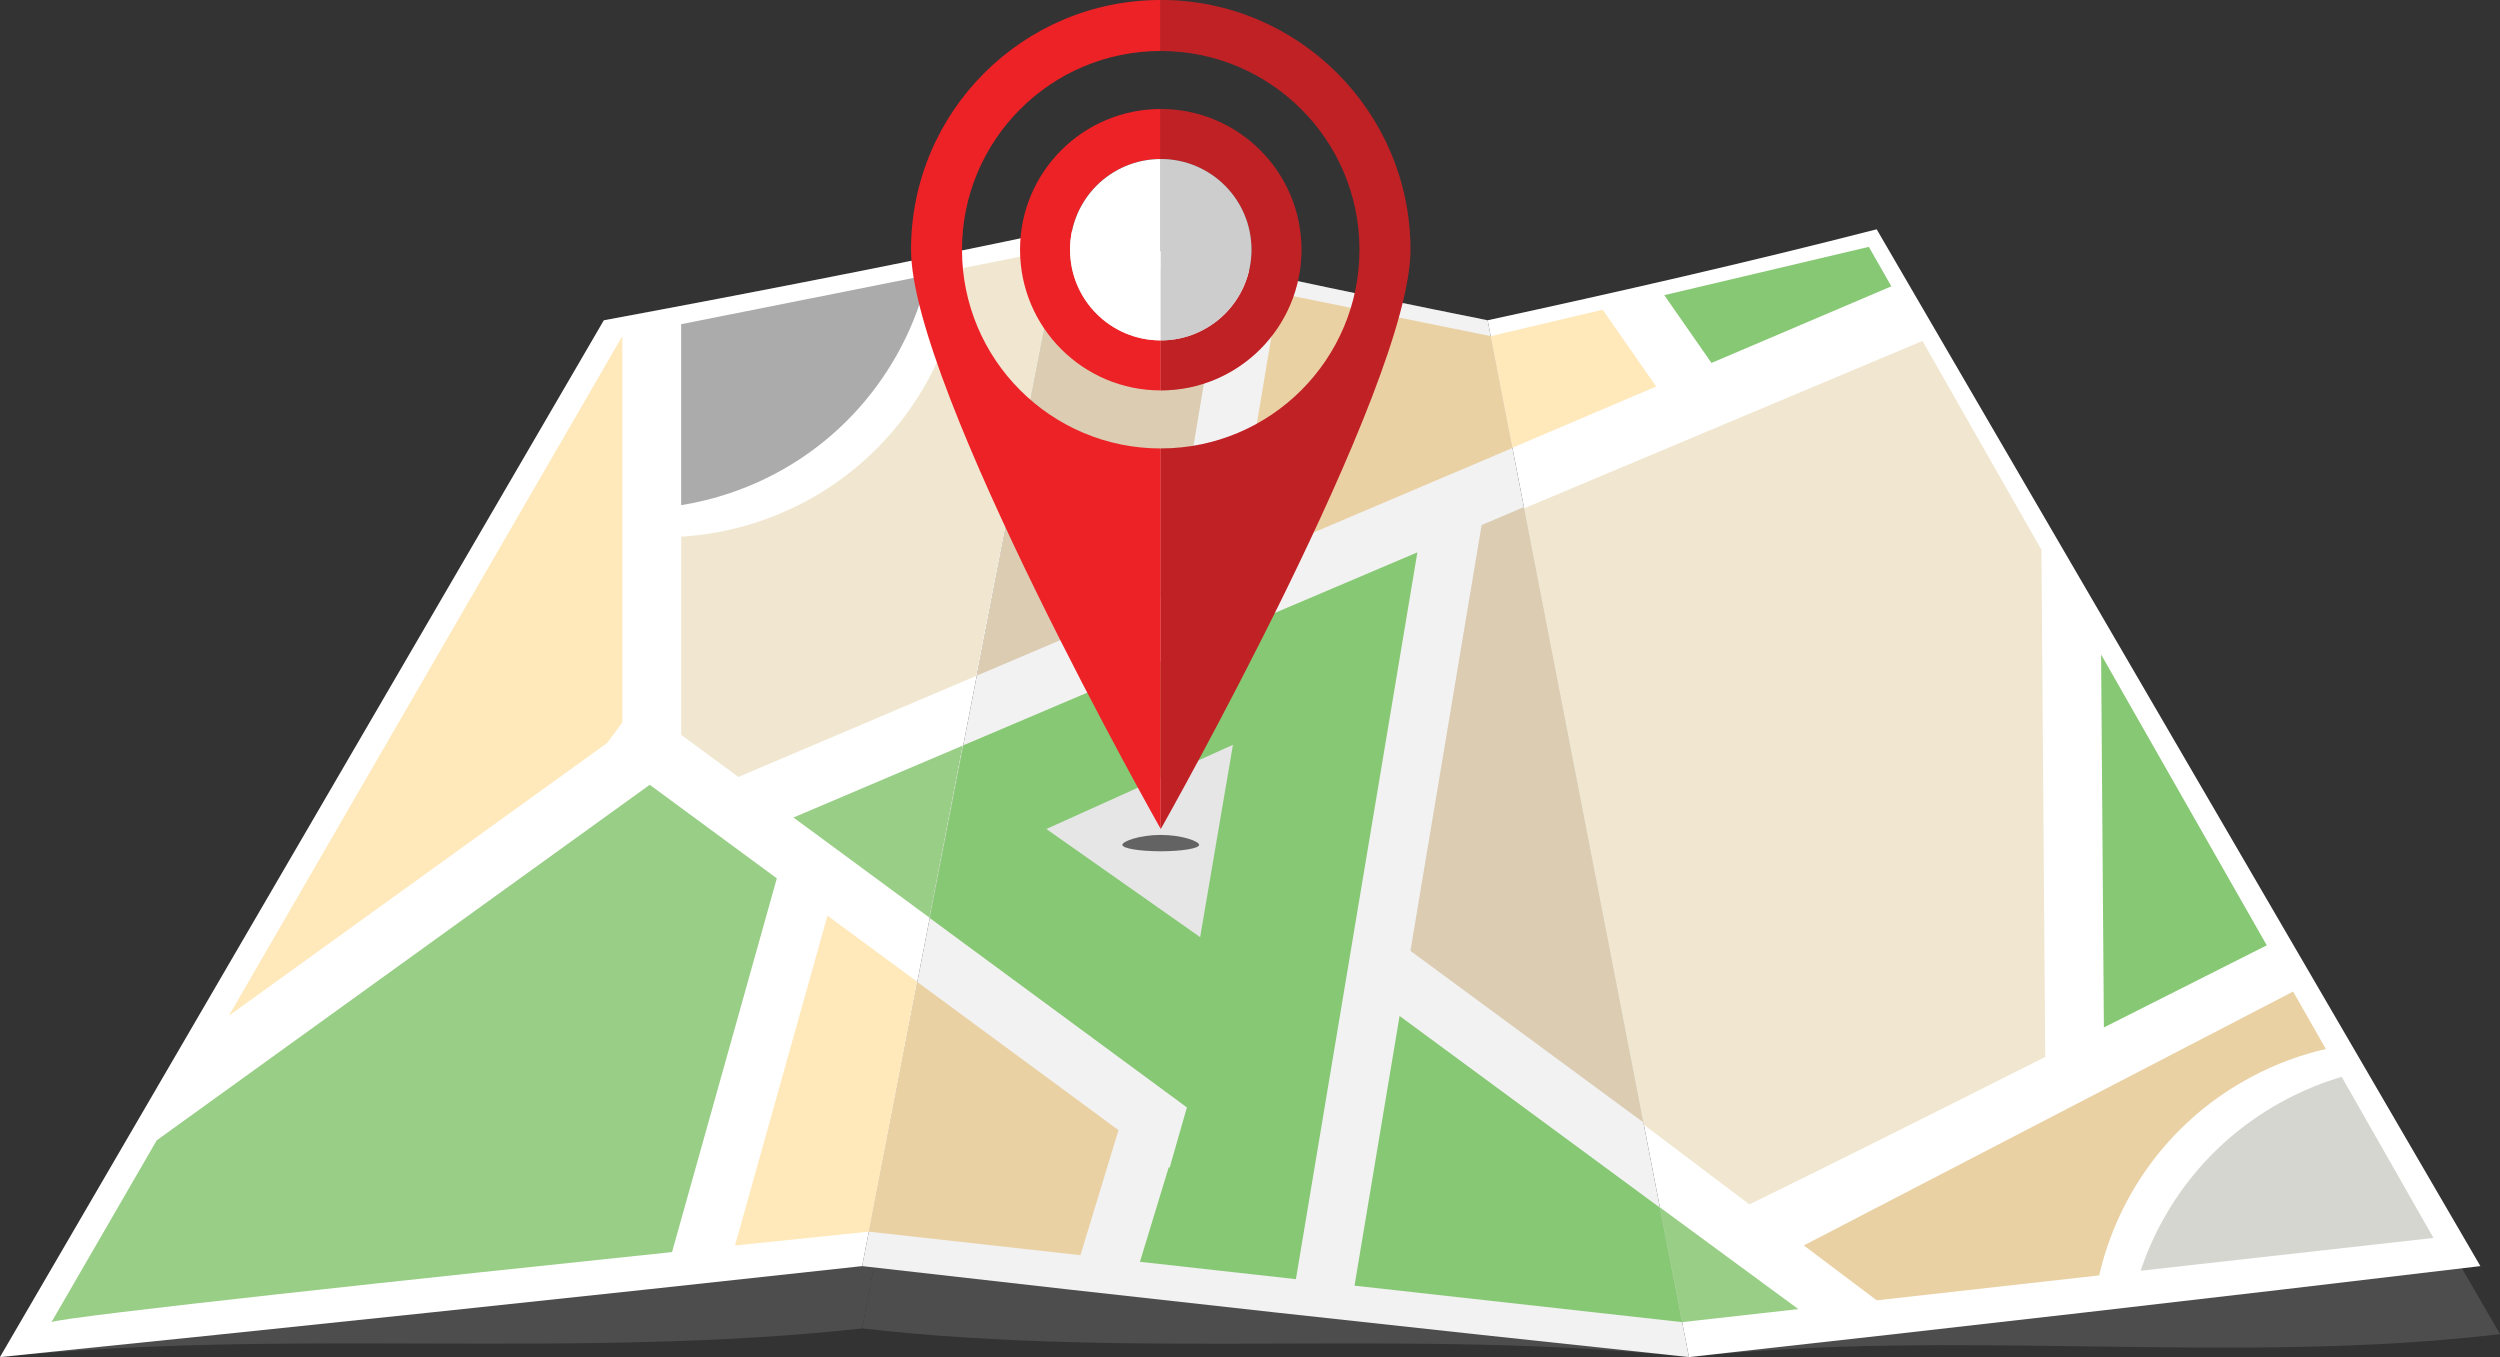 <?xml version="1.0" encoding="UTF-8"?>
<svg id="Layer_1" data-name="Layer 1" xmlns="http://www.w3.org/2000/svg" viewBox="0 0 3640.04 1975.91">
  <rect x="0" y="0" width="3640.04" height="1975.91" fill="#333333" stroke="none"/>
  <g>
    <path d="M1255.29,1934.19c-418.17,45.75-836.63-.86-1255.29,41.72,293.12-503.23,586.15-1006.4,879.22-1509.58,223.75-41.48,446.83-85.28,669.12-132.44-97.75,503.09-195.41,1097.12-293.05,1600.3Z" style="fill: #4d4d4d; stroke-width: 0px;"/>
    <path d="M1255.29,1934.19c401.03,45.93,802.33-.77,1203.86,41.72-97.75-503.23-195.32-1006.4-293.12-1509.58-206.7-41.44-412.61-85.1-617.68-132.44-97.75,503.09-195.32,1097.12-293.05,1600.3Z" style="fill: #4d4d4d; stroke-width: 0px;"/>
    <path d="M3640.04,1942.49c-383.8,45.93-796.53-9.07-1180.89,33.42-97.75-503.23-195.32-1006.4-293.12-1509.58,189.75-41.17,378.75-84.24,566.4-132.44,292.89,503.09,614.62,1105.33,907.61,1608.6Z" style="fill: #4d4d4d; stroke-width: 0px;"/>
  </g>
  <g>
    <path d="M1255.29,1843.47c-418.17,45.8-836.63,89.87-1255.29,132.44,293.12-503.23,586.15-1006.4,879.22-1509.58,223.75-41.48,446.83-85.28,669.12-132.44-97.75,503.09-195.41,1006.4-293.05,1509.58Z" style="fill: #fff; stroke-width: 0px;"/>
    <path d="M3611.48,1843.47c-383.84,45.88-767.96,89.95-1152.33,132.44-97.75-503.23-195.32-1006.4-293.12-1509.58,189.75-41.17,378.75-84.24,566.4-132.44,292.89,503.09,586.06,1006.4,879.04,1509.58Z" style="fill: #fff; stroke-width: 0px;"/>
    <path d="M1255.29,1843.47c401.03,45.88,802.33,89.95,1203.86,132.44-97.75-503.23-195.32-1006.4-293.12-1509.58-206.7-41.44-412.61-85.1-617.68-132.44-97.75,503.09-195.32,1006.4-293.05,1509.58Z" style="fill: #f2f2f2; stroke-width: 0px;"/>
    <g>
      <polygon points="906.1 1051.87 906.1 489.41 333.2 1478.95 884.21 1081.59 906.1 1051.87" style="fill: #ffe9bb; stroke-width: 0px;"/>
      <polygon points="1401.73 1085.57 1155.28 1190.32 1353.34 1336.17 1401.73 1085.57" style="fill: #98ce85; stroke-width: 0px;"/>
      <path d="M1204.82,1333.23l-134.66,480.25c116.52-12.13,194.89-20.17,194.89-20.17l70.28-363.96-130.52-96.12Z" style="fill: #ffe9bb; stroke-width: 0px;"/>
      <path d="M1131.05,1278.91l-185.01-136.24L228.19,1660.34l-153.24,264.69c19.35-8.45,557.6-65.79,903.54-101.98l152.57-544.15Z" style="fill: #98ce85; stroke-width: 0px;"/>
    </g>
    <g>
      <polygon points="1795.18 825.23 2202.14 652.27 2170.52 489.41 1861.74 426.86 1795.18 825.23" style="fill: #ead1a4; stroke-width: 0px;"/>
      <polygon points="2218.82 738.21 2218.84 738.29 2157.24 764.47 2053.64 1384.48 2392.81 1634.25 2218.82 738.21" style="fill: #dbccb2; stroke-width: 0px;"/>
      <polygon points="1702.98 1700.33 1701.73 1699.4 1659.79 1837.22 1886.88 1862.48 2063.71 804.22 1402.5 1085.24 1353.7 1336.67 1728.14 1612.42 1728.09 1612.6 1728.14 1612.59 1727.33 1615.27 1702.98 1700.33" style="fill: #87c874; stroke-width: 0px;"/>
      <polygon points="1628.55 1645.51 1335.62 1429.79 1265.06 1793.31 1573.15 1827.58 1628.55 1645.51" style="fill: #ead1a4; stroke-width: 0px;"/>
      <polygon points="1701.65 864.98 1777.7 409.84 1542.83 362.26 1422.2 983.75 1701.65 864.98" style="fill: #dbccb2; stroke-width: 0px;"/>
      <polygon points="2037.8 1479.25 1972.19 1871.96 2449.27 1925.03 2416.92 1758.44 2037.8 1479.25" style="fill: #87c874; stroke-width: 0px;"/>
    </g>
    <g>
      <path d="M3300.46,1376.39l-241.23-423.43,4.06,543.03c81.52-41.05,162.89-82.09,237.18-119.61Z" style="fill: #87c874; stroke-width: 0px;"/>
      <path d="M2219.2,740.12l174.27,897.51c49.63,37.53,101.59,76.76,153.62,116,80.02-38.76,249.68-123.61,430.81-214.68l-5.51-738.43-173.24-304.09c-140.91,59.2-373.86,157.08-579.94,243.68Z" style="fill: #f1e7d0; stroke-width: 0px;"/>
      <polygon points="2491.95 528.44 2753.82 416.89 2721.07 359.41 2423.21 429.74 2491.95 528.44" style="fill: #87c874; stroke-width: 0px;"/>
      <polygon points="2416.81 1757.89 2449.27 1925.03 2618.39 1906.08 2416.81 1757.89" style="fill: #98ce85; stroke-width: 0px;"/>
      <polygon points="2411.4 562.74 2333.52 450.92 2170.52 489.41 2202.07 651.91 2411.4 562.74" style="fill: #ffe9bb; stroke-width: 0px;"/>
    </g>
  </g>
  <g>
    <path d="M3116.74,1850.25l426.46-47.78-133.66-234.6c-27.39,8.09-54.38,18.98-80.62,32.79-104.38,54.93-177.52,145.92-212.19,249.59Z" style="fill: #d6d6d1; stroke-width: 0px;"/>
    <path d="M3280.01,1566.92c34.45-18.13,70.22-31.23,106.46-39.56l-47.66-83.65-712.46,369.67c36.18,27.26,71.82,54.09,106.15,79.92l323.9-36.29c27.83-120.23,105.84-228.11,223.62-290.09Z" style="fill: #ead1a4; stroke-width: 0px;"/>
  </g>
  <g>
    <path d="M1402.56,390.2c-18.15,165.23-129.69,313-297.67,369.2-37.47,12.54-75.45,19.74-113.1,22.03v288.5l83.31,61.35,346.21-147.15,121.52-621.87-140.27,27.94Z" style="fill: #f1e7d0; stroke-width: 0px;"/>
    <path d="M1350.94,400.49l-359.14,71.54v263.49c23.48-3.77,46.96-9.5,70.25-17.29,150.32-50.29,255.44-173.91,288.89-317.75Z" style="fill: #ababab; stroke-width: 0px;"/>
  </g>
  <polygon points="1795.18 1084.45 1523.48 1207.03 1747.44 1364.5 1795.18 1084.45" style="fill: #e6e6e6; stroke-width: 0px;"/>
  <g>
    <path d="M1745.97,1230.14c0,5.15-25.04,9.34-55.92,9.34s-55.9-4.19-55.9-9.34,25.04-14.48,55.9-14.48,55.92,9.3,55.92,14.48Z" style="opacity: .57; stroke-width: 0px;"/>
    <g>
      <path d="M1400.71,363.58c0,159.82,129.52,289.39,289.36,289.39.01,0,.02,0,.03,0v-84.51s-.02,0-.03,0c-113.14,0-204.86-91.73-204.86-204.87s91.71-204.85,204.86-204.85c.01,0,.02,0,.03,0v-84.51s-.02,0-.03,0c-159.84,0-289.36,129.51-289.36,289.36Z" style="fill: none; stroke-width: 0px;"/>
      <path d="M1690.06,652.96c-159.84,0-289.36-129.56-289.36-289.39s129.52-289.36,289.36-289.36c.01,0,.02,0,.03,0V0s-.02,0-.03,0c-200.8,0-363.59,162.74-363.59,363.58s363.59,843.46,363.59,843.46c0,0,.02-.04.03-.05v-554.02s-.02,0-.03,0Z" style="fill: #ec2227; stroke-width: 0px;"/>
      <path d="M1690.06,495.64c-72.94,0-132.03-59.11-132.03-132.06s59.1-132.04,132.03-132.04c.01,0,.02,0,.03,0v-72.81s-.02,0-.03,0c-113.14,0-204.86,91.76-204.86,204.85s91.71,204.87,204.86,204.87c.01,0,.02,0,.03,0v-72.81s-.02,0-.03,0Z" style="fill: #ec2227; stroke-width: 0px;"/>
      <path d="M1558.03,363.58c0,72.95,59.1,132.06,132.03,132.06.01,0,.02,0,.03,0V231.54s-.02,0-.03,0c-72.94,0-132.03,59.09-132.03,132.04Z" style="fill: #fff; stroke-width: 0px;"/>
      <path d="M1690.1,0v74.22c159.78.02,289.39,129.52,289.39,289.36s-129.61,289.37-289.39,289.39v554.02c2.56-4.54,363.54-643.27,363.54-843.41S1890.89.02,1690.1,0Z" style="fill: #ec2227; stroke-width: 0px;"/>
      <path d="M1690.1,0v74.22c159.78.02,289.39,129.52,289.39,289.36s-129.61,289.37-289.39,289.39v554.02c2.56-4.54,363.54-643.27,363.54-843.41S1890.89.02,1690.1,0Z" style="fill: #231f20; opacity: .22; stroke-width: 0px;"/>
      <path d="M1894.95,363.58c0-113.08-91.74-204.83-204.86-204.85v72.81c72.94.02,132.06,59.1,132.06,132.04s-59.12,132.05-132.06,132.06v72.81c113.12-.02,204.86-91.74,204.86-204.87Z" style="fill: #ec2227; stroke-width: 0px;"/>
      <path d="M1894.95,363.58c0-113.08-91.74-204.83-204.86-204.85v72.81c72.94.02,132.06,59.1,132.06,132.04s-59.12,132.05-132.06,132.06v72.81c113.12-.02,204.86-91.74,204.86-204.87Z" style="fill: #231f20; opacity: .22; stroke-width: 0px;"/>
      <path d="M1822.16,363.58c0-72.94-59.12-132.02-132.06-132.04v264.1c72.94-.02,132.06-59.12,132.06-132.06Z" style="fill: #fff; stroke-width: 0px;"/>
      <path d="M1822.16,363.58c0-72.94-59.12-132.02-132.06-132.04v264.1c72.94-.02,132.06-59.12,132.06-132.06Z" style="fill: #231f20; opacity: .22; stroke-width: 0px;"/>
    </g>
  </g>
</svg>